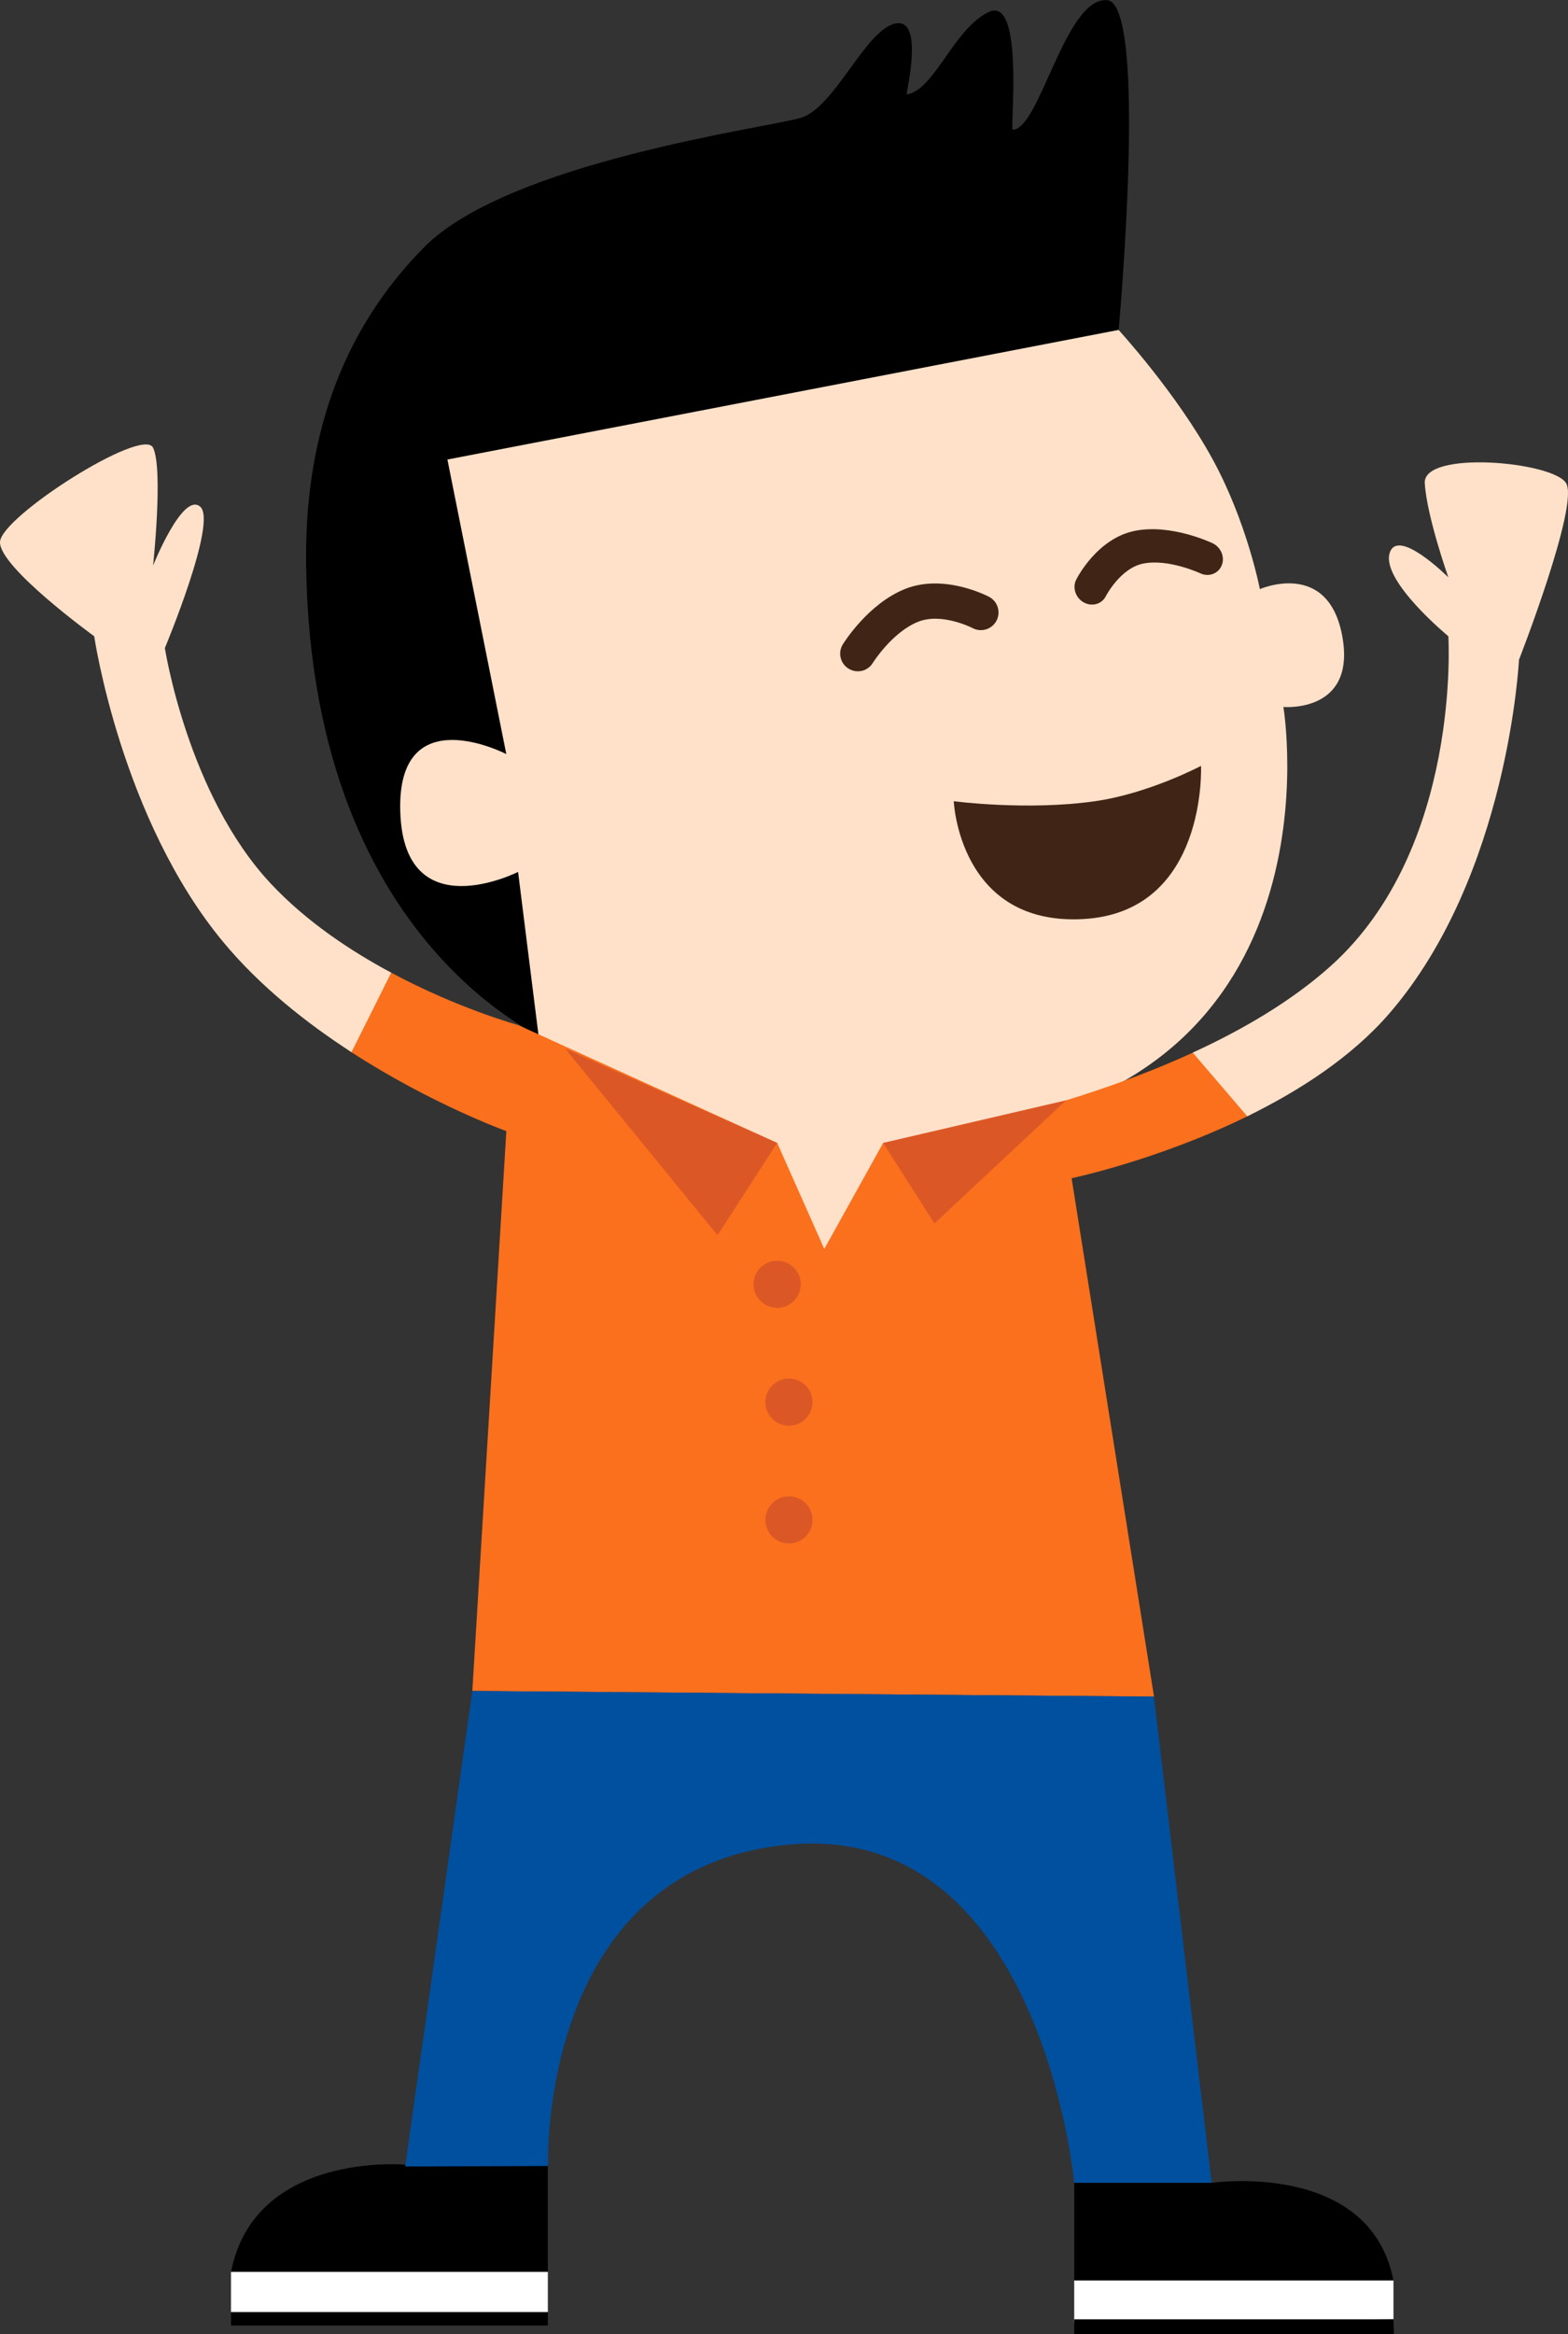 <?xml version="1.0" encoding="utf-8"?>
<!-- Generator: Adobe Illustrator 17.0.0, SVG Export Plug-In . SVG Version: 6.00 Build 0)  -->
<!DOCTYPE svg PUBLIC "-//W3C//DTD SVG 1.1//EN" "http://www.w3.org/Graphics/SVG/1.1/DTD/svg11.dtd">
<svg version="1.1" id="Livello_1" xmlns="http://www.w3.org/2000/svg" xmlns:xlink="http://www.w3.org/1999/xlink" x="0px" y="0px"
	 width="34.99px" height="52.054px" viewBox="60.666 63.95 34.99 52.054" enable-background="new 60.666 63.95 34.99 52.054"
	 xml:space="preserve">
<rect x="60.666" y="63.95" width="34.99" height="52.054" fill="#333333" stroke="none"/>
<g>
	<path fill-rule="evenodd" clip-rule="evenodd" d="M73.278,87.336c0,0-5.655-1.992-5.781-10.773
		c-0.04-2.763,0.742-5.185,2.628-7.094c1.886-1.91,7.652-2.667,8.408-2.89c0.756-0.223,1.434-1.944,2.102-2.102
		s0.25,1.544,0.263,1.577c0.611-0.073,1.053-1.477,1.839-1.839c0.786-0.362,0.468,2.628,0.526,2.628c0.603,0,1.17-2.949,2.102-2.89
		c0.932,0.058,0.263,7.357,0.263,7.357L73.278,87.336z"/>
	<path fill-rule="evenodd" clip-rule="evenodd" fill="#FFE1C9" d="M72.753,87.599l-0.526-4.204c0,0-2.529,1.278-2.628-1.314
		s2.365-1.314,2.365-1.314l-1.314-6.569l14.977-2.89c0,0,1.294,1.408,2.102,2.89c0.767,1.406,1.051,2.89,1.051,2.89
		s1.525-0.671,1.839,1.051c0.314,1.722-1.314,1.577-1.314,1.577s1.406,8.356-7.094,9.459c-0.309,0.057-2.628,4.204-2.628,4.204
		L72.753,87.599z"/>
	<path fill-rule="evenodd" clip-rule="evenodd" fill="#FA701D" d="M71.206,101.66l0.759-12.485c0,0-1.659-0.596-3.456-1.759
		c-0.994-0.643-0.031-2.265,0.887-1.774c1.503,0.805,2.832,1.168,2.832,1.168l5.781,2.628l1.051,2.365l1.314-2.365
		c0,0,3.654-0.517,6.909-2.012c1.13-0.519,2.368,0.856,1.217,1.419c-1.997,0.978-3.921,1.381-3.921,1.381l1.839,11.561
		L71.206,101.66z"/>
	<path fill-rule="evenodd" clip-rule="evenodd" fill="#402517" d="M85.102,81.818c-1.519,0.217-3.153,0-3.153,0
		s0.119,2.782,2.89,2.628c2.771-0.154,2.628-3.416,2.628-3.416S86.305,81.646,85.102,81.818z"/>
	<g>
		<circle fill-rule="evenodd" clip-rule="evenodd" fill="#DB5826" cx="78.271" cy="97.846" r="0.526"/>
		<circle fill-rule="evenodd" clip-rule="evenodd" fill="#DB5826" cx="78.271" cy="95.219" r="0.526"/>
		<circle fill-rule="evenodd" clip-rule="evenodd" fill="#DB5826" cx="78.008" cy="92.591" r="0.526"/>
	</g>
	<g>
		<path fill-rule="evenodd" clip-rule="evenodd" fill="#FFE1C9" d="M69.396,85.642c-0.918-0.491-1.901-1.147-2.686-1.985
			c-1.858-1.982-2.365-5.255-2.365-5.255s1.18-2.817,0.788-3.153c-0.392-0.336-1.051,1.314-1.051,1.314s0.23-2.149,0-2.628
			c-0.23-0.479-3.395,1.538-3.416,2.102c-0.021,0.564,2.102,2.102,2.102,2.102s0.598,4.08,2.89,6.832
			c0.821,0.985,1.857,1.801,2.851,2.444L69.396,85.642z"/>
		<path fill-rule="evenodd" clip-rule="evenodd" fill="#FFE1C9" d="M95.613,74.724c-0.298-0.483-3.196-0.739-3.153,0
			s0.526,2.102,0.526,2.102s-1.151-1.15-1.314-0.526c-0.162,0.624,1.314,1.839,1.314,1.839s0.298,4.736-2.628,7.357
			c-0.864,0.774-1.946,1.41-3.076,1.929l1.217,1.42c1.152-0.564,2.328-1.318,3.173-2.297c2.656-3.075,2.89-7.883,2.89-7.883
			S95.911,75.207,95.613,74.724z"/>
	</g>
	<g>
		<g>
			<path d="M69.703,112.225l3.188-0.01l0,2.402h-7.07C66.348,111.926,69.703,112.225,69.703,112.225z"/>
			<polygon fill="#FFFFFF" points="72.891,115.513 65.821,115.513 65.821,114.616 72.891,114.616 			"/>
			<rect x="65.821" y="115.513" width="7.07" height="0.299"/>
		</g>
		<path fill="#0050A0" d="M71.206,101.66l-1.498,10.605l3.188-0.01c0,0-0.238-6.652,5.38-7.168c5.618-0.517,6.361,7.542,6.361,7.542
			h3.067l-1.289-10.842L71.206,101.66z"/>
		<g>
			<path d="M87.705,112.63h-3.067v2.178h7.123C91.234,112.117,87.705,112.63,87.705,112.63z"/>
			<polygon fill="#FFFFFF" points="84.637,115.754 91.761,115.674 91.761,114.808 84.637,114.808 			"/>
			<polygon points="84.637,116.004 91.771,116.004 91.761,115.674 84.637,115.674 			"/>
		</g>
	</g>
	<path fill="#402517" d="M79.769,78.919c-0.057-0.006-0.114-0.024-0.167-0.057c-0.185-0.114-0.243-0.356-0.129-0.541
		c0.023-0.037,0.563-0.904,1.386-1.235c0.872-0.351,1.84,0.154,1.88,0.175c0.192,0.102,0.265,0.341,0.163,0.533
		c-0.102,0.192-0.341,0.265-0.533,0.163c-0.006-0.003-0.687-0.353-1.217-0.14c-0.579,0.233-1.005,0.91-1.01,0.917
		C80.063,78.867,79.915,78.934,79.769,78.919z"/>
	<path fill="#402517" d="M87.832,76.692c0.04-0.034,0.073-0.077,0.095-0.13c0.077-0.185-0.013-0.406-0.2-0.496
		c-0.037-0.018-0.921-0.434-1.724-0.28c-0.851,0.163-1.303,1.054-1.322,1.092c-0.089,0.179-0.013,0.406,0.17,0.507
		c0.183,0.101,0.403,0.038,0.492-0.14c0.003-0.005,0.325-0.629,0.841-0.728c0.565-0.108,1.258,0.215,1.265,0.218
		C87.582,76.799,87.731,76.777,87.832,76.692z"/>
	<polygon fill-rule="evenodd" clip-rule="evenodd" fill="#DB5826" points="81.518,91.235 80.373,89.438 84.456,88.488 	"/>
	<polygon fill-rule="evenodd" clip-rule="evenodd" fill="#DB5826" points="76.678,91.497 78.008,89.438 73.278,87.336 	"/>
</g>
</svg>
